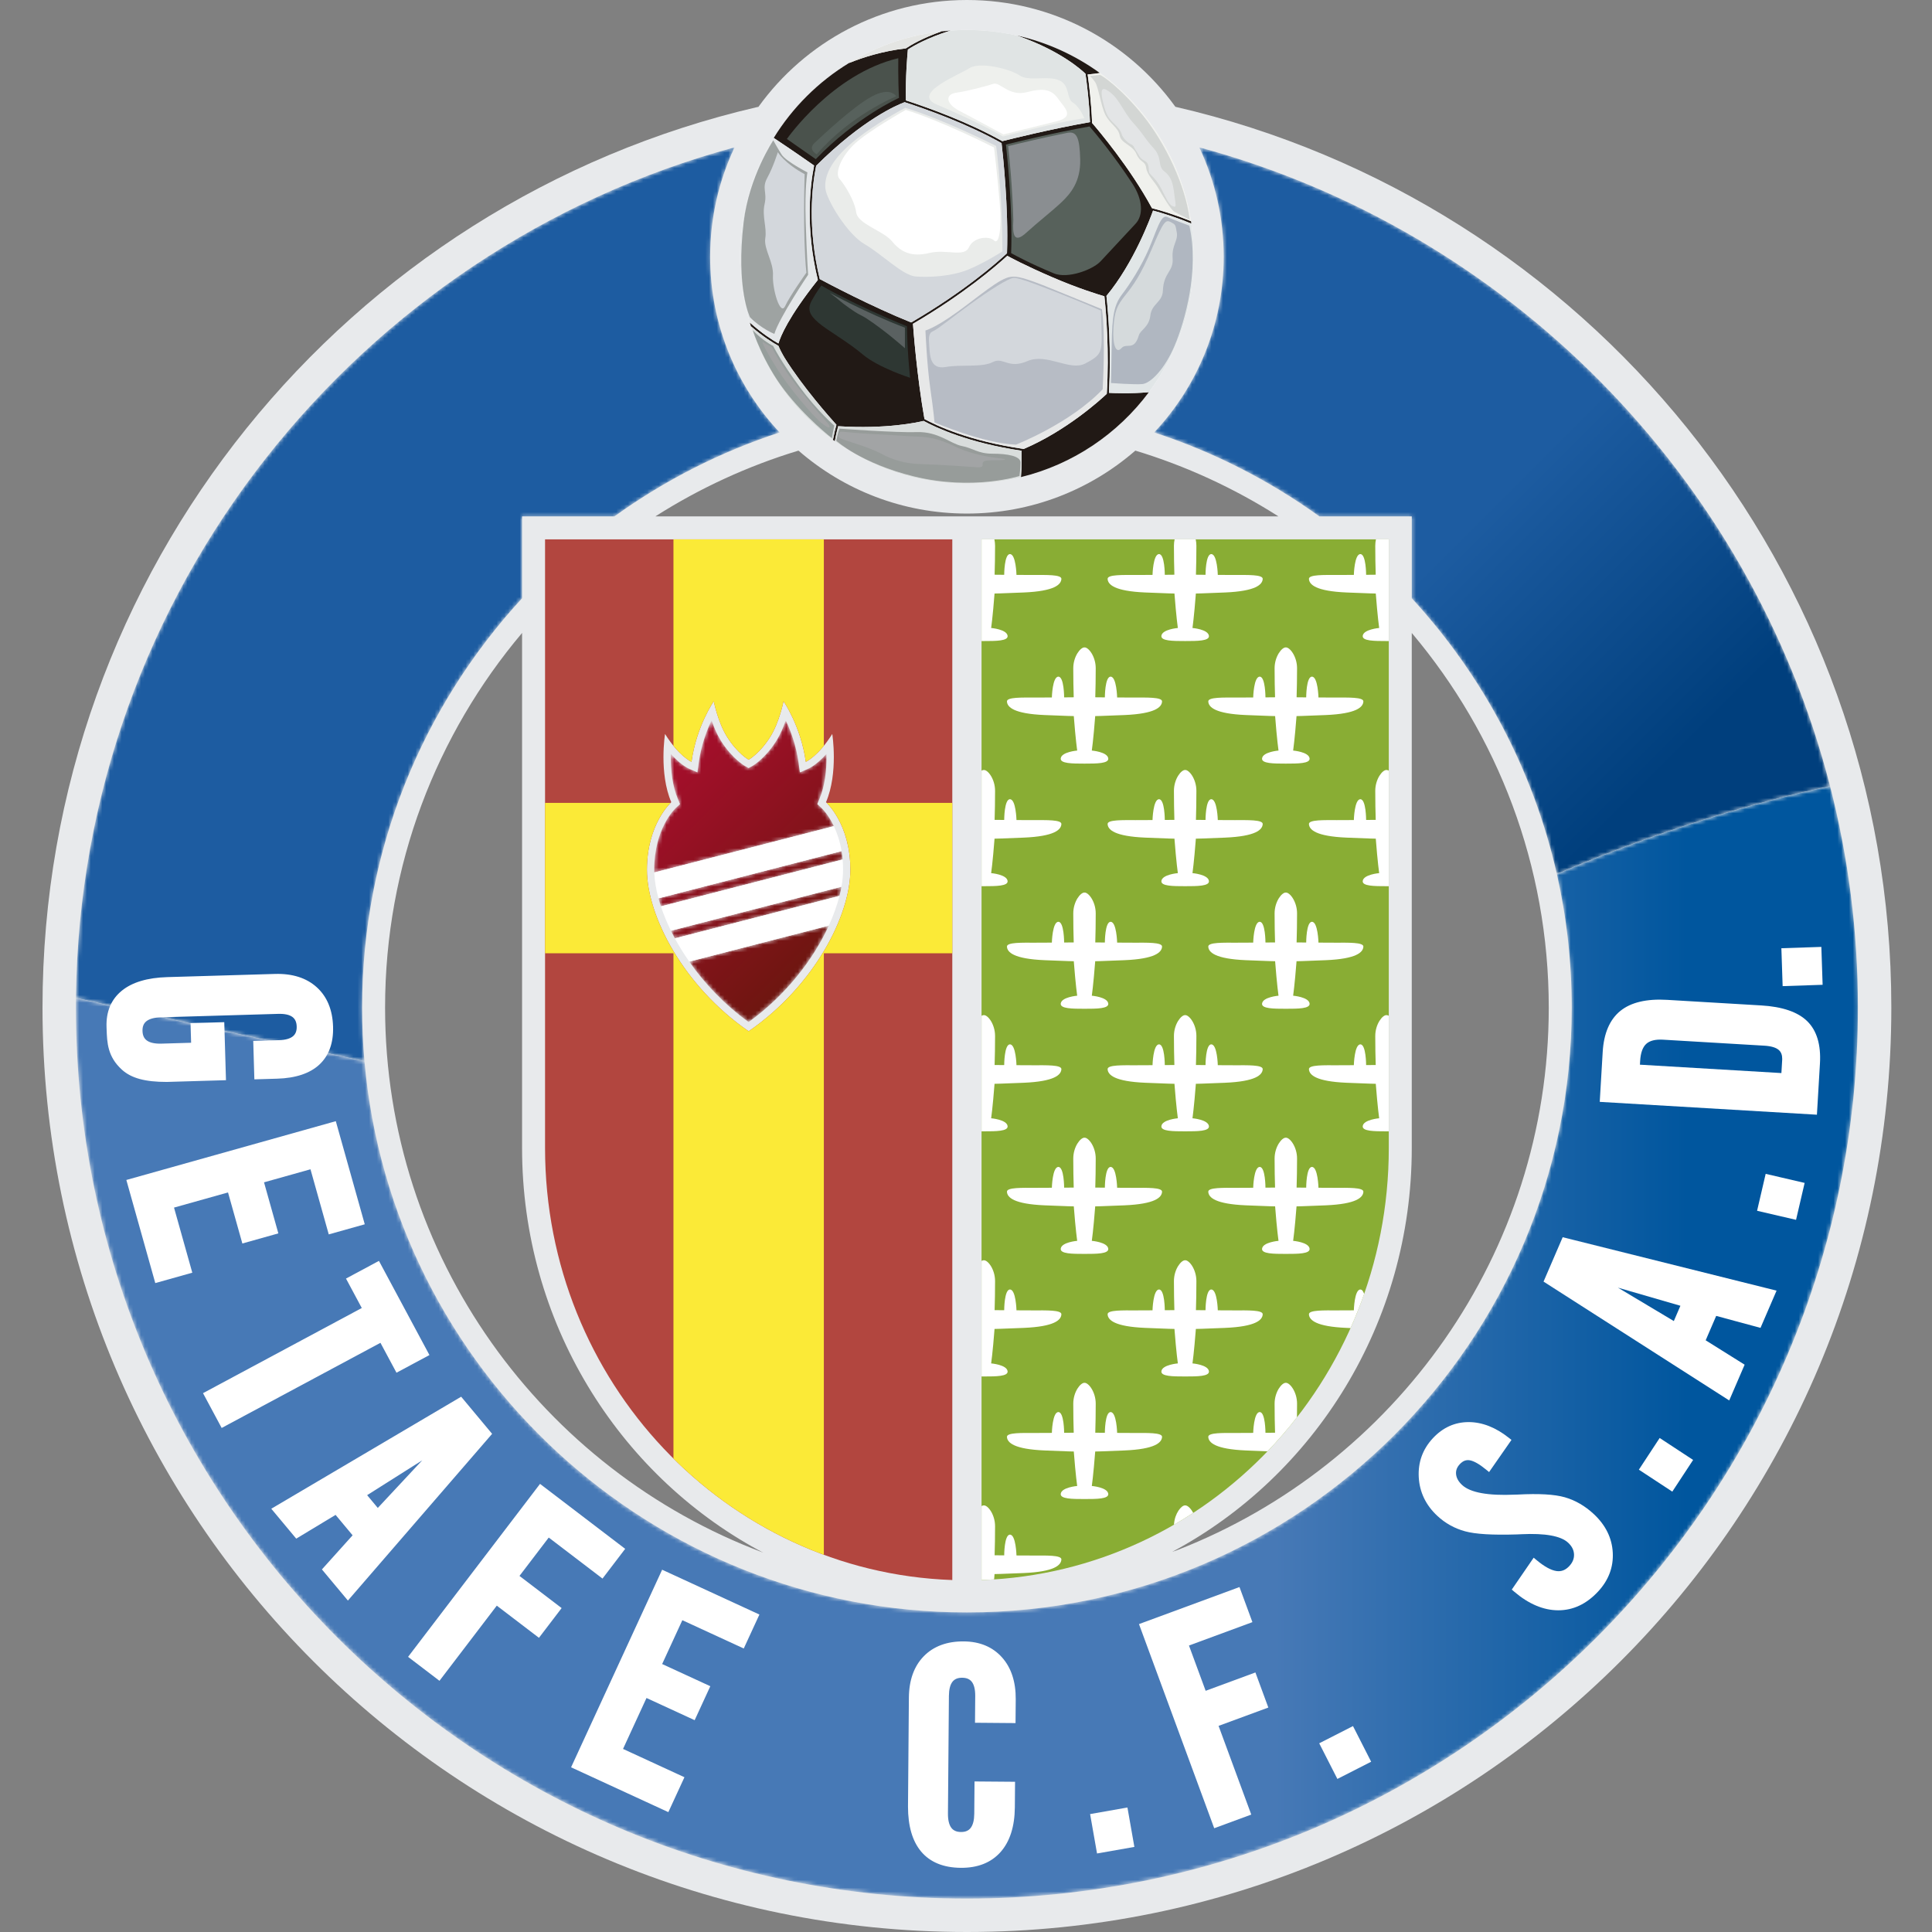 <svg width="500" height="500" viewBox="0 0 500 500" fill="none" xmlns="http://www.w3.org/2000/svg">
<rect x="0" y="0" width="500" height="500" fill="#808080" stroke="none"/>
<g clip-path="url(#clip0_1173_6037)">
<path d="M169.643 133.635H330.844L330.655 133.506C319.311 126.312 306.943 120.591 293.824 116.617L293.741 116.692C282.084 126.796 266.875 132.91 250.238 132.91C233.568 132.91 218.331 126.771 206.664 116.631L206.571 116.641C193.483 120.615 181.143 126.326 169.822 133.505L169.643 133.635ZM135.133 163.786C113.008 190.004 99.659 223.855 99.659 260.766C99.659 325.261 140.419 380.416 197.532 401.825L196.241 401.144C159.902 381.312 135.112 342.12 135.112 297.113V163.997L135.133 163.786ZM365.364 163.817V297.113C365.364 342.48 340.177 381.94 303.36 401.618L304.749 401.134C360.915 379.25 400.817 324.58 400.817 260.766C400.817 223.934 387.524 190.148 365.484 163.954L365.364 163.817ZM196.271 27.668C208.337 10.911 228.014 -6.36684e-06 250.238 -6.36684e-06C272.383 -6.36684e-06 291.999 10.833 304.075 27.488L304.191 27.638C410.33 52.104 489.475 147.194 489.475 260.766C489.475 392.889 382.36 500 250.238 500C118.116 500 11 392.889 11 260.766C11 147.296 90.001 52.275 195.998 27.703L196.271 27.668Z" fill="#E8EAEC"/>
<mask id="mask0_1173_6037" style="mask-type:luminance" maskUnits="userSpaceOnUse" x="19" y="38" width="455" height="237">
<path d="M19.825 258.295C44.361 263.919 80.074 271.598 94.167 274.614L94.321 274.639C93.918 270.068 93.713 265.44 93.713 260.766C93.713 219.97 109.401 182.77 135.06 154.881L135.113 154.809V133.635H159L159.098 133.578C172.002 124.306 186.367 116.947 201.777 111.917L201.718 111.866C190.595 99.985 183.783 84.015 183.783 66.456C183.783 56.377 186.027 46.822 190.043 38.264L190.103 38.13C92.796 64.438 20.795 153.001 19.664 258.249L19.825 258.295ZM402.921 226.211C396.8 199.158 383.656 174.741 365.511 154.984L365.364 154.854V133.635H341.452L341.387 133.586C328.48 124.31 314.112 116.948 298.7 111.917L298.809 111.811C309.902 99.936 316.693 83.988 316.693 66.456C316.693 56.394 314.456 46.854 310.454 38.307L310.423 38.144C390.244 59.744 453.027 123.236 473.619 203.461L473.499 203.489C462.194 205.872 435.157 212.423 403.054 226.133L402.921 226.211Z" fill="white"/>
</mask>
<g mask="url(#mask0_1173_6037)">
<path d="M19.825 258.295C44.361 263.919 80.074 271.598 94.167 274.614L94.321 274.639C93.918 270.068 93.713 265.44 93.713 260.766C93.713 219.97 109.401 182.77 135.06 154.881L135.113 154.809V133.635H159L159.098 133.578C172.002 124.306 186.367 116.947 201.777 111.917L201.718 111.866C190.595 99.985 183.783 84.015 183.783 66.456C183.783 56.377 186.027 46.822 190.043 38.264L190.103 38.13C92.796 64.438 20.795 153.001 19.664 258.249L19.825 258.295ZM402.921 226.211C396.8 199.158 383.656 174.741 365.511 154.984L365.364 154.854V133.635H341.452L341.387 133.586C328.48 124.31 314.112 116.948 298.7 111.917L298.809 111.811C309.902 99.936 316.693 83.988 316.693 66.456C316.693 56.394 314.456 46.854 310.454 38.307L310.423 38.144C390.244 59.744 453.027 123.236 473.619 203.461L473.499 203.489C462.194 205.872 435.157 212.423 403.054 226.133L402.921 226.211Z" fill="url(#paint0_linear_1173_6037)"/>
</g>
<mask id="mask1_1173_6037" style="mask-type:luminance" maskUnits="userSpaceOnUse" x="19" y="203" width="462" height="289">
<path d="M402.921 226.211C405.435 237.331 406.764 248.897 406.764 260.766C406.764 347.072 336.546 417.289 250.237 417.289C168.602 417.289 101.364 354.471 94.321 274.639L94.167 274.615C80.073 271.598 44.361 263.919 19.825 258.295L19.664 258.249C19.654 259.088 19.649 259.927 19.649 260.766C19.649 387.91 123.09 491.351 250.237 491.351C377.384 491.351 480.825 387.91 480.825 260.766C480.825 240.991 478.324 221.788 473.618 203.461L473.498 203.489C462.194 205.872 435.157 212.423 403.054 226.133L402.921 226.211Z" fill="white"/>
</mask>
<g mask="url(#mask1_1173_6037)">
<path d="M402.921 226.211C405.435 237.331 406.764 248.897 406.764 260.766C406.764 347.072 336.546 417.289 250.237 417.289C168.602 417.289 101.364 354.471 94.321 274.639L94.167 274.615C80.073 271.598 44.361 263.919 19.825 258.295L19.664 258.249C19.654 259.088 19.649 259.927 19.649 260.766C19.649 387.91 123.09 491.351 250.237 491.351C377.384 491.351 480.825 387.91 480.825 260.766C480.825 240.991 478.324 221.788 473.618 203.461L473.498 203.489C462.194 205.872 435.157 212.423 403.054 226.133L402.921 226.211Z" fill="url(#paint1_linear_1173_6037)"/>
</g>
<path d="M254.022 139.58V408.907L254.114 408.908C312.615 406.818 359.417 357.565 359.417 297.113V139.581H254.163L254.022 139.58Z" fill="#89AD34"/>
<path d="M246.453 139.58V408.924L246.359 408.908C187.86 406.817 141.059 357.564 141.059 297.113V139.581H246.274L246.453 139.58Z" fill="#B2463F"/>
<path d="M332.771 324.508C335.946 324.507 339.081 324.497 338.92 323.155C338.718 321.466 334.663 321.127 334.663 321.127C334.663 321.127 335.069 318.358 335.542 312.208C335.542 312.208 336.897 312.204 343.111 311.938C351.016 311.6 352.774 309.91 352.84 308.424C352.892 307.276 348.854 307.41 345.611 307.41C344.445 307.41 342.821 307.402 341.219 307.39C341.219 307.39 341.083 302.004 339.529 302.004C338.043 302.004 338.043 307.367 338.043 307.367C336.592 307.353 335.559 307.342 335.559 307.342C335.63 305.058 335.677 302.542 335.677 299.842C335.677 296.734 333.785 294.368 332.771 294.436C331.757 294.368 329.865 296.734 329.865 299.842C329.865 302.542 329.911 305.058 329.983 307.342C329.983 307.342 328.951 307.353 327.499 307.367C327.499 307.367 327.499 302.004 326.014 302.004C324.458 302.004 324.325 307.39 324.325 307.39C322.721 307.402 321.096 307.41 319.931 307.41C316.688 307.41 312.649 307.276 312.702 308.424C312.768 309.91 314.526 311.6 322.431 311.938C328.645 312.204 330 312.208 330 312.208C330.474 318.358 330.878 321.127 330.878 321.127C330.878 321.127 326.825 321.466 326.622 323.155C326.46 324.497 329.595 324.507 332.771 324.508Z" fill="white"/>
<path d="M332.771 261.067C335.946 261.066 339.081 261.056 338.92 259.714C338.718 258.024 334.663 257.687 334.663 257.687C334.663 257.687 335.069 254.916 335.542 248.767C335.542 248.767 336.897 248.761 343.111 248.496C351.016 248.159 352.774 246.469 352.84 244.983C352.892 243.835 348.854 243.969 345.611 243.969C344.445 243.969 342.821 243.959 341.219 243.948C341.219 243.948 341.083 238.563 339.529 238.563C338.043 238.563 338.043 243.923 338.043 243.923C336.592 243.91 335.559 243.901 335.559 243.901C335.63 241.615 335.677 239.102 335.677 236.4C335.677 233.292 333.785 230.927 332.771 230.994C331.757 230.927 329.865 233.292 329.865 236.4C329.865 239.102 329.911 241.615 329.983 243.901C329.983 243.901 328.951 243.91 327.499 243.923C327.499 243.923 327.499 238.563 326.014 238.563C324.458 238.563 324.325 243.948 324.325 243.948C322.721 243.959 321.096 243.969 319.931 243.969C316.688 243.969 312.649 243.835 312.702 244.983C312.768 246.469 314.526 248.159 322.431 248.496C328.645 248.761 330 248.767 330 248.767C330.474 254.916 330.878 257.687 330.878 257.687C330.878 257.687 326.825 258.024 326.622 259.714C326.46 261.056 329.595 261.066 332.771 261.067Z" fill="white"/>
<path d="M332.771 197.623C335.946 197.622 339.081 197.612 338.92 196.271C338.718 194.581 334.663 194.244 334.663 194.244C334.663 194.244 335.069 191.473 335.542 185.323C335.542 185.323 336.897 185.319 343.111 185.053C351.016 184.716 352.774 183.026 352.84 181.539C352.892 180.392 348.854 180.525 345.611 180.525C344.445 180.525 342.821 180.517 341.219 180.505C341.219 180.505 341.083 175.119 339.529 175.119C338.043 175.119 338.043 180.481 338.043 180.481C336.592 180.469 335.559 180.458 335.559 180.458C335.63 178.173 335.677 175.658 335.677 172.957C335.677 169.849 333.785 167.483 332.771 167.551C331.757 167.483 329.865 169.849 329.865 172.957C329.865 175.658 329.911 178.173 329.983 180.458C329.983 180.458 328.951 180.469 327.499 180.481C327.499 180.481 327.499 175.119 326.014 175.119C324.458 175.119 324.325 180.505 324.325 180.505C322.721 180.517 321.096 180.525 319.931 180.525C316.688 180.525 312.649 180.392 312.702 181.539C312.768 183.026 314.526 184.716 322.431 185.053C328.645 185.319 330 185.323 330 185.323C330.474 191.473 330.878 194.244 330.878 194.244C330.878 194.244 326.825 194.581 326.622 196.271C326.46 197.612 329.595 197.622 332.771 197.623Z" fill="white"/>
<path d="M308.934 66.456C308.934 98.872 282.652 125.15 250.238 125.15C217.823 125.15 191.543 98.872 191.543 66.456C191.543 34.039 217.823 7.76 250.238 7.76C282.652 7.76 308.934 34.039 308.934 66.456Z" fill="white"/>
<path d="M290.875 467.939L282.117 469.481L283.911 479.68L293.575 477.978L291.781 467.781L290.875 467.939Z" fill="white"/>
<path d="M349.335 447.125L341.412 451.165L346.113 460.389L354.854 455.932L350.152 446.708L349.335 447.125Z" fill="white"/>
<path d="M429.017 372.917L424.137 380.351L432.791 386.033L438.177 377.83L429.522 372.149L429.017 372.917Z" fill="white"/>
<path d="M456.746 304.687L454.731 313.35L464.816 315.694L467.04 306.137L456.955 303.791L456.746 304.687Z" fill="white"/>
<path d="M470.444 245.087L461.018 245.404L461.345 255.211L471.694 254.864L471.363 245.057L470.444 245.087Z" fill="white"/>
<path d="M306.719 229.345C309.895 229.344 313.03 229.335 312.869 227.993C312.666 226.303 308.612 225.965 308.612 225.965C308.612 225.965 309.016 223.195 309.49 217.046C309.49 217.046 310.846 217.041 317.058 216.775C324.963 216.437 326.721 214.748 326.788 213.261C326.841 212.113 322.802 212.247 319.558 212.247C318.394 212.247 316.769 212.238 315.166 212.228C315.166 212.228 315.032 206.841 313.476 206.841C311.99 206.841 311.99 212.203 311.99 212.203C310.539 212.19 309.508 212.181 309.508 212.181C309.579 209.895 309.625 207.38 309.625 204.68C309.625 201.571 307.732 199.206 306.719 199.272C305.706 199.206 303.813 201.571 303.813 204.68C303.813 207.38 303.859 209.895 303.93 212.181C303.93 212.181 302.899 212.19 301.448 212.203C301.448 212.203 301.448 206.841 299.962 206.841C298.406 206.841 298.272 212.228 298.272 212.228C296.669 212.238 295.043 212.247 293.88 212.247C290.635 212.247 286.597 212.113 286.649 213.261C286.717 214.748 288.473 216.437 296.38 216.775C302.593 217.041 303.948 217.046 303.948 217.046C304.422 223.195 304.827 225.965 304.827 225.965C304.827 225.965 300.772 226.303 300.569 227.993C300.408 229.335 303.543 229.344 306.719 229.345Z" fill="white"/>
<path d="M306.719 292.786C309.895 292.785 313.03 292.776 312.869 291.434C312.666 289.744 308.612 289.406 308.612 289.406C308.612 289.406 309.016 286.636 309.49 280.486C309.49 280.486 310.846 280.482 317.058 280.217C324.963 279.878 326.721 278.19 326.788 276.702C326.841 275.554 322.802 275.689 319.558 275.689C318.394 275.689 316.769 275.68 315.166 275.669C315.166 275.669 315.032 270.283 313.476 270.283C311.99 270.283 311.99 275.645 311.99 275.645C310.539 275.631 309.508 275.622 309.508 275.622C309.579 273.337 309.625 270.821 309.625 268.121C309.625 265.013 307.732 262.647 306.719 262.713C305.706 262.647 303.813 265.013 303.813 268.121C303.813 270.821 303.859 273.337 303.93 275.622C303.93 275.622 302.899 275.631 301.448 275.645C301.448 275.645 301.448 270.283 299.962 270.283C298.406 270.283 298.272 275.669 298.272 275.669C296.669 275.68 295.043 275.689 293.88 275.689C290.635 275.689 286.597 275.554 286.649 276.702C286.717 278.19 288.473 279.878 296.38 280.217C302.593 280.482 303.948 280.486 303.948 280.486C304.422 286.636 304.827 289.406 304.827 289.406C304.827 289.406 300.772 289.744 300.569 291.434C300.408 292.776 303.543 292.785 306.719 292.786Z" fill="white"/>
<path d="M306.719 356.228C309.895 356.227 313.03 356.217 312.869 354.875C312.666 353.185 308.612 352.848 308.612 352.848C308.612 352.848 309.016 350.077 309.49 343.928C309.49 343.928 310.846 343.923 317.058 343.656C324.963 343.319 326.721 341.63 326.788 340.144C326.841 338.996 322.802 339.13 319.558 339.13C318.394 339.13 316.769 339.121 315.166 339.11C315.166 339.11 315.032 333.724 313.476 333.724C311.99 333.724 311.99 339.085 311.99 339.085C310.539 339.073 309.508 339.063 309.508 339.063C309.579 336.778 309.625 334.263 309.625 331.562C309.625 328.452 307.732 326.088 306.719 326.156C305.706 326.088 303.813 328.452 303.813 331.562C303.813 334.263 303.859 336.778 303.93 339.063C303.93 339.063 302.899 339.073 301.448 339.085C301.448 339.085 301.448 333.724 299.962 333.724C298.406 333.724 298.272 339.11 298.272 339.11C296.669 339.121 295.043 339.13 293.88 339.13C290.635 339.13 286.597 338.996 286.649 340.144C286.717 341.63 288.473 343.319 296.38 343.656C302.593 343.923 303.948 343.928 303.948 343.928C304.422 350.077 304.827 352.848 304.827 352.848C304.827 352.848 300.772 353.185 300.569 354.875C300.408 356.217 303.543 356.227 306.719 356.228Z" fill="white"/>
<path d="M280.668 324.508C283.844 324.507 286.98 324.497 286.818 323.155C286.614 321.466 282.56 321.127 282.56 321.127C282.56 321.127 282.965 318.358 283.438 312.208C283.438 312.208 284.794 312.204 291.007 311.938C298.914 311.6 300.67 309.91 300.738 308.424C300.789 307.276 296.751 307.41 293.507 307.41C292.343 307.41 290.717 307.402 289.114 307.39C289.114 307.39 288.981 302.004 287.425 302.004C285.938 302.004 285.938 307.367 285.938 307.367C284.488 307.353 283.456 307.342 283.456 307.342C283.528 305.058 283.573 302.542 283.573 299.842C283.573 296.734 281.681 294.368 280.668 294.436C279.654 294.368 277.762 296.734 277.762 299.842C277.762 302.542 277.807 305.058 277.879 307.342C277.879 307.342 276.847 307.353 275.397 307.367C275.397 307.367 275.397 302.004 273.91 302.004C272.355 302.004 272.221 307.39 272.221 307.39C270.618 307.402 268.993 307.41 267.829 307.41C264.585 307.41 260.545 307.276 260.598 308.424C260.665 309.91 262.423 311.6 270.329 311.938C276.541 312.204 277.897 312.208 277.897 312.208C278.37 318.358 278.775 321.127 278.775 321.127C278.775 321.127 274.721 321.466 274.518 323.155C274.356 324.497 277.492 324.507 280.668 324.508Z" fill="white"/>
<path d="M280.668 261.067C283.844 261.066 286.98 261.056 286.818 259.714C286.614 258.024 282.56 257.687 282.56 257.687C282.56 257.687 282.965 254.916 283.438 248.767C283.438 248.767 284.794 248.761 291.007 248.496C298.914 248.159 300.67 246.469 300.738 244.983C300.789 243.835 296.751 243.969 293.507 243.969C292.343 243.969 290.717 243.959 289.114 243.948C289.114 243.948 288.981 238.563 287.425 238.563C285.938 238.563 285.938 243.923 285.938 243.923C284.488 243.91 283.456 243.901 283.456 243.901C283.528 241.615 283.573 239.102 283.573 236.4C283.573 233.292 281.681 230.927 280.668 230.994C279.654 230.927 277.762 233.292 277.762 236.4C277.762 239.102 277.807 241.615 277.879 243.901C277.879 243.901 276.847 243.91 275.397 243.923C275.397 243.923 275.397 238.563 273.91 238.563C272.355 238.563 272.221 243.948 272.221 243.948C270.618 243.959 268.993 243.969 267.829 243.969C264.585 243.969 260.545 243.835 260.598 244.983C260.665 246.469 262.423 248.159 270.329 248.496C276.541 248.761 277.897 248.767 277.897 248.767C278.37 254.916 278.775 257.687 278.775 257.687C278.775 257.687 274.721 258.024 274.518 259.714C274.356 261.056 277.492 261.066 280.668 261.067Z" fill="white"/>
<path d="M280.668 387.949C283.844 387.947 286.98 387.939 286.818 386.597C286.614 384.907 282.56 384.569 282.56 384.569C282.56 384.569 282.965 381.798 283.438 375.649C283.438 375.649 284.794 375.645 291.007 375.379C298.914 375.041 300.67 373.352 300.738 371.865C300.789 370.717 296.751 370.852 293.507 370.852C292.343 370.852 290.717 370.843 289.114 370.831C289.114 370.831 288.981 365.445 287.425 365.445C285.938 365.445 285.938 370.807 285.938 370.807C284.488 370.794 283.456 370.784 283.456 370.784C283.528 368.499 283.573 365.983 283.573 363.282C283.573 360.175 281.681 357.809 280.668 357.876C279.654 357.809 277.762 360.175 277.762 363.282C277.762 365.983 277.807 368.499 277.879 370.784C277.879 370.784 276.847 370.794 275.397 370.807C275.397 370.807 275.397 365.445 273.91 365.445C272.355 365.445 272.221 370.831 272.221 370.831C270.618 370.843 268.993 370.852 267.829 370.852C264.585 370.852 260.545 370.717 260.598 371.865C260.665 373.352 262.423 375.041 270.329 375.379C276.541 375.645 277.897 375.649 277.897 375.649C278.37 381.798 278.775 384.569 278.775 384.569C278.775 384.569 274.721 384.907 274.518 386.597C274.356 387.939 277.492 387.947 280.668 387.949Z" fill="white"/>
<path d="M280.668 197.623C283.844 197.622 286.98 197.612 286.818 196.271C286.614 194.581 282.56 194.244 282.56 194.244C282.56 194.244 282.965 191.473 283.438 185.323C283.438 185.323 284.794 185.319 291.007 185.053C298.914 184.716 300.67 183.026 300.738 181.539C300.789 180.392 296.751 180.525 293.507 180.525C292.343 180.525 290.717 180.517 289.114 180.505C289.114 180.505 288.981 175.119 287.425 175.119C285.938 175.119 285.938 180.481 285.938 180.481C284.488 180.469 283.456 180.458 283.456 180.458C283.528 178.173 283.573 175.658 283.573 172.957C283.573 169.849 281.681 167.483 280.668 167.551C279.654 167.483 277.762 169.849 277.762 172.957C277.762 175.658 277.807 178.173 277.879 180.458C277.879 180.458 276.847 180.469 275.397 180.481C275.397 180.481 275.397 175.119 273.91 175.119C272.355 175.119 272.221 180.505 272.221 180.505C270.618 180.517 268.993 180.525 267.829 180.525C264.585 180.525 260.545 180.392 260.598 181.539C260.665 183.026 262.423 184.716 270.329 185.053C276.541 185.319 277.897 185.323 277.897 185.323C278.37 191.473 278.775 194.244 278.775 194.244C278.775 194.244 274.721 194.581 274.518 196.271C274.356 197.612 277.492 197.622 280.668 197.623Z" fill="white"/>
<path d="M193.75 266.894C210.706 255.18 220.077 236.98 220.077 225.087C220.077 213.193 213.769 207.608 213.769 207.608C217.012 200.039 215.391 189.948 215.391 189.948C211.787 195.714 208.544 197.156 208.544 197.156C207.282 187.965 202.777 181.478 202.777 181.478C202.777 181.478 201.713 186.894 199.353 190.668C196.65 194.993 193.75 196.616 193.75 196.616C193.75 196.616 190.851 194.993 188.148 190.668C185.789 186.894 184.723 181.478 184.723 181.478C184.723 181.478 180.218 187.965 178.957 197.156C178.957 197.156 175.714 195.714 172.11 189.948C172.11 189.948 170.487 200.039 173.73 207.608C173.73 207.608 167.424 213.193 167.424 225.087C167.424 236.98 176.795 255.18 193.75 266.894Z" fill="#E8EAEC"/>
<mask id="mask2_1173_6037" style="mask-type:luminance" maskUnits="userSpaceOnUse" x="169" y="186" width="50" height="79">
<path d="M171.048 234.562L218.072 222.43L218.067 222.384C218.003 221.668 217.916 220.981 217.809 220.325L217.81 220.265L170.405 232.494L170.427 232.533C170.602 233.179 170.799 233.834 171.017 234.497L171.048 234.562ZM173.666 240.931C173.97 241.547 174.289 242.165 174.623 242.785L174.66 242.842L217.247 231.857L217.266 231.811C217.46 231.039 217.624 230.283 217.756 229.545L217.772 229.487L173.647 240.87L173.666 240.931ZM215.765 213.737C214.278 210.656 212.634 209.131 212.508 209.017L211.499 208.104L212.031 206.863C213.527 203.372 213.901 199.228 213.901 195.951C213.901 195.655 213.886 195.409 213.881 195.129C211.457 197.838 209.587 198.762 209.312 198.884L207.012 199.907L206.669 197.412C206.051 192.909 204.603 189.093 203.353 186.443C202.77 188.134 201.986 190.026 200.958 191.671C198.032 196.353 194.81 198.191 194.674 198.267L193.75 198.784L192.827 198.267C192.691 198.191 189.47 196.353 186.544 191.671C185.515 190.026 184.733 188.134 184.15 186.443C182.899 189.093 181.451 192.909 180.832 197.412L180.49 199.907L178.189 198.884C177.914 198.762 176.044 197.838 173.621 195.129C173.617 195.409 173.6 195.655 173.6 195.951C173.6 199.228 173.975 203.372 175.471 206.863L175.995 208.111L174.994 209.017C174.761 209.226 169.316 214.281 169.316 225.087C169.316 225.298 169.32 225.513 169.326 225.729L169.338 225.791L215.799 213.806L215.765 213.737ZM214.452 239.639C210.509 248.201 203.505 257.441 193.75 264.499C187.473 259.955 182.333 254.506 178.416 248.918L178.378 248.862L214.496 239.545L214.452 239.639Z" fill="white"/>
</mask>
<g mask="url(#mask2_1173_6037)">
<path d="M171.048 234.562L218.072 222.43L218.067 222.384C218.003 221.668 217.916 220.981 217.809 220.325L217.81 220.265L170.405 232.494L170.427 232.533C170.602 233.179 170.799 233.834 171.017 234.497L171.048 234.562ZM173.666 240.931C173.97 241.547 174.289 242.165 174.623 242.785L174.66 242.842L217.247 231.857L217.266 231.811C217.46 231.039 217.624 230.283 217.756 229.545L217.772 229.487L173.647 240.87L173.666 240.931ZM215.765 213.737C214.278 210.656 212.634 209.131 212.508 209.017L211.499 208.104L212.031 206.863C213.527 203.372 213.901 199.228 213.901 195.951C213.901 195.655 213.886 195.409 213.881 195.129C211.457 197.838 209.587 198.762 209.312 198.884L207.012 199.907L206.669 197.412C206.051 192.909 204.603 189.093 203.353 186.443C202.77 188.134 201.986 190.026 200.958 191.671C198.032 196.353 194.81 198.191 194.674 198.267L193.75 198.784L192.827 198.267C192.691 198.191 189.47 196.353 186.544 191.671C185.515 190.026 184.733 188.134 184.15 186.443C182.899 189.093 181.451 192.909 180.832 197.412L180.49 199.907L178.189 198.884C177.914 198.762 176.044 197.838 173.621 195.129C173.617 195.409 173.6 195.655 173.6 195.951C173.6 199.228 173.975 203.372 175.471 206.863L175.995 208.111L174.994 209.017C174.761 209.226 169.316 214.281 169.316 225.087C169.316 225.298 169.32 225.513 169.326 225.729L169.338 225.791L215.799 213.806L215.765 213.737ZM214.452 239.639C210.509 248.201 203.505 257.441 193.75 264.499C187.473 259.955 182.333 254.506 178.416 248.918L178.378 248.862L214.496 239.545L214.452 239.639Z" fill="url(#paint2_linear_1173_6037)"/>
</g>
<path d="M213.211 139.773V192.904L213.208 193.019C210.574 196.253 208.544 197.155 208.544 197.155C207.282 187.965 202.777 181.478 202.777 181.478C202.777 181.478 201.712 186.894 199.353 190.668C196.65 194.993 193.75 196.615 193.75 196.615C193.75 196.615 190.851 194.993 188.148 190.668C185.789 186.894 184.723 181.478 184.723 181.478C184.723 181.478 180.218 187.965 178.957 197.155C178.957 197.155 176.922 196.251 174.286 193.01L174.289 192.854V139.705V139.581H213.211V139.773Z" fill="#FBEA37"/>
<path d="M246.325 246.711H213.211V402.381C198.515 396.954 185.283 388.387 174.284 377.471L174.289 377.333V246.711H174.17H141.178H141.059V207.788H141.16H173.377L173.536 207.795C172.471 208.855 167.424 214.447 167.424 225.087C167.424 236.98 176.795 255.18 193.75 266.894C210.706 255.18 220.077 236.98 220.077 225.087C220.077 214.449 215.03 208.856 213.965 207.795L214.175 207.788H246.409H246.453V246.709L246.325 246.711Z" fill="#FBEA37"/>
<path d="M169.337 225.792L215.798 213.806L215.825 213.863C216.615 215.526 217.353 217.632 217.787 220.201L217.809 220.265L170.405 232.494V232.461C169.771 230.116 169.411 227.905 169.332 225.897L169.337 225.792Z" fill="white"/>
<path d="M171.048 234.562L218.072 222.43L218.077 222.502C218.147 223.323 218.185 224.184 218.185 225.087C218.185 226.433 218.05 227.881 217.782 229.407L217.772 229.487L173.646 240.87L173.611 240.823C172.575 238.709 171.721 236.626 171.057 234.62L171.048 234.562Z" fill="white"/>
<path d="M285.806 76.677C284.392 76.268 279.07 74.658 272.3 71.736C265.146 68.647 261.366 66.584 260.697 66.21L260.598 66.282C257.761 68.886 249.415 76.106 236.344 83.763L236.272 83.78C236.378 85.251 237.275 97.237 239.249 108.438L239.306 108.475C242.354 110.138 250.873 114.168 264.942 116.188L265.009 116.157C276.033 111.428 284.73 103.527 286.419 101.934L286.437 101.863C287.092 90.838 286.284 81.087 285.826 76.795L285.806 76.677ZM260.611 65.508C261.014 53.517 259.555 40.096 259.216 37.177L259.223 37.059C250.373 32.063 239.949 28.34 234.213 26.477L234.11 26.449C232.268 27.129 223.313 30.862 211.234 42.885L211.209 42.969C210.161 48.25 208.944 58.899 212.153 72.209L212.231 72.256C214.198 73.31 225.57 79.341 235.797 83.444L235.859 83.42C249.565 75.419 258.093 67.878 260.557 65.585L260.611 65.508ZM286.357 76.69C286.814 80.935 287.62 90.604 286.996 101.573L287.004 101.667C288.151 101.728 292.559 101.92 297.223 101.504L297.338 101.486C289.31 112.262 277.67 120.19 264.212 123.477L264.222 123.387C264.448 120.506 264.407 117.712 264.381 116.765L264.38 116.652C250.609 114.612 242.2 110.662 239.096 108.975L239.028 108.933C237.426 109.326 229.406 111.085 216.979 110.31L216.928 110.277C216.654 111.298 216.32 112.669 216.071 114.078L216.068 114.184C215.903 114.065 215.738 113.946 215.575 113.826L215.58 113.75C215.845 112.306 216.192 110.921 216.464 109.923L216.411 109.871C214.7 107.977 207.718 100.096 203.111 92.698C202.58 91.848 201.742 90.259 201.47 89.528L201.401 89.468C200.053 88.73 197.515 87.178 194.408 84.502L194.351 84.444C194.244 84.113 194.139 83.78 194.04 83.446L194.096 83.51C197.288 86.354 199.936 88.029 201.411 88.856L201.468 88.867C201.974 87.137 203.969 82.121 211.624 72.485L211.653 72.44C208.407 59.06 209.605 48.323 210.665 42.94L210.662 42.823C209.364 41.913 204.855 38.76 200.3 35.741L200.231 35.708C205.105 27.798 211.803 21.132 219.74 16.296L219.926 16.237C223.278 14.877 228.295 13.247 234.376 12.522L234.453 12.506C235.807 11.603 238.745 9.872 243.544 8.161L243.627 8.128C244.413 8.04 245.204 7.968 245.999 7.911L245.719 7.996C240.012 9.818 236.544 11.786 234.953 12.823L234.955 12.883C234.805 14.441 234.325 19.987 234.45 25.976L234.512 26.007C240.278 27.885 250.596 31.585 259.401 36.539L259.446 36.52C261.338 36.041 271.885 33.402 282.088 31.605L282.082 31.55C281.898 26.524 281.282 21.646 280.934 19.188L280.916 19.085C279.816 18.02 274.423 13.182 263.773 9.406L263.113 9.177C270.999 10.942 278.284 14.294 284.619 18.879L284.533 18.907C283.9 19.018 282.875 19.168 281.479 19.273L281.505 19.373C281.866 21.959 282.462 26.808 282.63 31.768L282.664 31.863C284.248 33.694 292.425 43.339 298.103 53.824L298.135 53.875C300.187 54.399 303.814 55.445 308.161 57.221L308.213 57.232C308.247 57.445 308.281 57.658 308.312 57.871L308.23 57.834C304.066 56.115 300.545 55.066 298.411 54.505L298.377 54.586C297.857 56.055 293.507 67.983 286.341 76.585L286.357 76.69Z" fill="#211915"/>
<path d="M174.659 242.842L217.246 231.857L217.233 231.939C216.619 234.335 215.713 236.877 214.523 239.482L214.495 239.545L178.377 248.862L178.343 248.815C176.97 246.848 175.748 244.864 174.682 242.897L174.659 242.842Z" fill="white"/>
<path d="M328.04 375.594C330.724 372.798 333.269 369.86 335.657 366.79L335.652 366.723C335.668 365.615 335.677 364.467 335.677 363.282C335.677 360.175 333.785 357.809 332.771 357.876C331.757 357.809 329.865 360.175 329.865 363.282C329.865 365.983 329.911 368.499 329.983 370.784C329.983 370.784 328.951 370.793 327.499 370.807C327.499 370.807 327.499 365.445 326.014 365.445C324.458 365.445 324.325 370.831 324.325 370.831C322.721 370.843 321.096 370.852 319.931 370.852C316.688 370.852 312.649 370.717 312.702 371.864C312.768 373.352 314.526 375.04 322.431 375.379C325.034 375.491 326.783 375.555 327.938 375.594H328.04Z" fill="white"/>
<path d="M254.022 292.798V262.896L254.053 262.874C254.257 262.758 254.448 262.704 254.616 262.714C255.631 262.647 257.523 265.013 257.523 268.121C257.523 270.822 257.476 273.337 257.404 275.622C257.404 275.622 258.437 275.632 259.887 275.645C259.887 275.645 259.887 270.283 261.374 270.283C262.929 270.283 263.063 275.669 263.063 275.669C264.667 275.68 266.291 275.689 267.456 275.689C270.699 275.689 274.739 275.555 274.686 276.703C274.62 278.19 272.862 279.879 264.955 280.217C258.742 280.482 257.387 280.487 257.387 280.487C256.914 286.636 256.508 289.407 256.508 289.407C256.508 289.407 260.563 289.744 260.766 291.434C260.928 292.776 257.792 292.785 254.616 292.786C254.459 292.786 254.301 292.786 254.146 292.786L254.022 292.798Z" fill="white"/>
<path d="M303.831 394.596C305.516 393.62 307.175 392.601 308.804 391.537L308.774 391.498C308.14 390.293 307.29 389.559 306.719 389.597C305.763 389.534 304.025 391.633 303.832 394.48L303.831 394.596Z" fill="white"/>
<path d="M303.98 139.642C303.875 140.143 303.813 140.678 303.813 141.236C303.813 143.938 303.859 146.452 303.93 148.737C303.93 148.737 302.899 148.748 301.448 148.76C301.448 148.76 301.448 143.399 299.962 143.399C298.406 143.399 298.272 148.785 298.272 148.785C296.669 148.796 295.043 148.805 293.88 148.805C290.635 148.805 286.597 148.671 286.649 149.819C286.717 151.305 288.473 152.995 296.38 153.332C302.593 153.598 303.948 153.603 303.948 153.603C304.422 159.752 304.827 162.522 304.827 162.522C304.827 162.522 300.772 162.86 300.569 164.55C300.408 165.891 303.543 165.901 306.719 165.902C309.895 165.901 313.03 165.891 312.869 164.55C312.666 162.86 308.612 162.522 308.612 162.522C308.612 162.522 309.016 159.752 309.49 153.603C309.49 153.603 310.846 153.598 317.058 153.332C324.963 152.995 326.721 151.305 326.788 149.819C326.841 148.671 322.802 148.805 319.558 148.805C318.394 148.805 316.769 148.796 315.166 148.785C315.166 148.785 315.032 143.399 313.476 143.399C311.99 143.399 311.99 148.76 311.99 148.76C310.539 148.748 309.508 148.737 309.508 148.737C309.579 146.452 309.625 143.938 309.625 141.236C309.625 140.683 309.564 140.152 309.459 139.655L309.439 139.582H303.999L303.98 139.642Z" fill="white"/>
<path d="M359.247 229.345C359.106 229.345 358.965 229.345 358.822 229.345C355.646 229.344 352.511 229.335 352.672 227.993C352.875 226.303 356.93 225.965 356.93 225.965C356.93 225.965 356.524 223.195 356.051 217.046C356.051 217.046 354.696 217.041 348.483 216.775C340.577 216.437 338.82 214.748 338.752 213.261C338.7 212.113 342.739 212.247 345.983 212.247C347.147 212.247 348.772 212.238 350.375 212.228C350.375 212.228 350.51 206.841 352.064 206.841C353.551 206.841 353.551 212.203 353.551 212.203C355.001 212.19 356.034 212.181 356.034 212.181C355.962 209.895 355.917 207.38 355.917 204.68C355.917 201.571 357.809 199.206 358.822 199.272C358.972 199.262 359.142 199.306 359.322 199.399L359.418 199.442V229.345H359.247Z" fill="white"/>
<path d="M359.418 292.779V262.877L359.362 262.86C359.168 262.755 358.984 262.704 358.822 262.713C357.809 262.647 355.917 265.013 355.917 268.121C355.917 270.821 355.962 273.337 356.034 275.622C356.034 275.622 355.001 275.631 353.551 275.645C353.551 275.645 353.551 270.283 352.064 270.283C350.51 270.283 350.375 275.669 350.375 275.669C348.772 275.68 347.147 275.689 345.983 275.689C342.739 275.689 338.7 275.554 338.752 276.702C338.82 278.19 340.577 279.878 348.483 280.217C354.696 280.482 356.051 280.486 356.051 280.486C356.524 286.636 356.93 289.406 356.93 289.406C356.93 289.406 352.875 289.744 352.672 291.434C352.511 292.776 355.646 292.785 358.822 292.786C358.972 292.786 359.122 292.786 359.272 292.786L359.418 292.779Z" fill="white"/>
<path d="M349.529 343.698C350.817 340.819 351.99 337.873 353.042 334.87L353.018 334.814C352.801 334.175 352.495 333.724 352.064 333.724C350.51 333.724 350.375 339.11 350.375 339.11C348.772 339.121 347.147 339.13 345.983 339.13C342.739 339.13 338.7 338.996 338.752 340.144C338.82 341.63 340.577 343.319 348.483 343.657C348.805 343.671 349.114 343.684 349.41 343.697L349.529 343.698Z" fill="white"/>
<path d="M359.293 165.902C359.136 165.902 358.98 165.902 358.822 165.902C355.646 165.901 352.511 165.892 352.672 164.55C352.875 162.861 356.93 162.522 356.93 162.522C356.93 162.522 356.524 159.753 356.051 153.603C356.051 153.603 354.696 153.599 348.483 153.333C340.577 152.995 338.82 151.305 338.752 149.819C338.7 148.671 342.739 148.805 345.983 148.805C347.147 148.805 348.772 148.796 350.375 148.785C350.375 148.785 350.51 143.399 352.064 143.399C353.551 143.399 353.551 148.761 353.551 148.761C355.001 148.748 356.034 148.737 356.034 148.737C355.962 146.452 355.917 143.938 355.917 141.237C355.917 140.654 355.984 140.098 356.098 139.577L356.1 139.582H359.418V165.908L359.293 165.902Z" fill="white"/>
<path d="M254.022 229.36V199.458L254.048 199.435C254.254 199.318 254.447 199.261 254.616 199.272C255.631 199.206 257.523 201.57 257.523 204.679C257.523 207.38 257.476 209.894 257.404 212.18C257.404 212.18 258.437 212.19 259.887 212.203C259.887 212.203 259.887 206.841 261.374 206.841C262.929 206.841 263.063 212.228 263.063 212.228C264.667 212.237 266.291 212.246 267.456 212.246C270.699 212.246 274.739 212.113 274.686 213.261C274.62 214.747 272.862 216.437 264.955 216.774C258.742 217.04 257.387 217.046 257.387 217.046C256.914 223.195 256.508 225.965 256.508 225.965C256.508 225.965 260.563 226.303 260.766 227.992C260.928 229.334 257.792 229.343 254.616 229.345C254.454 229.345 254.292 229.345 254.129 229.344L254.022 229.36Z" fill="white"/>
<path d="M254.022 356.233V326.314L254.06 326.311C254.261 326.199 254.45 326.145 254.616 326.156C255.631 326.088 257.523 328.453 257.523 331.562C257.523 334.263 257.476 336.778 257.404 339.063C257.404 339.063 258.437 339.073 259.887 339.086C259.887 339.086 259.887 333.724 261.374 333.724C262.929 333.724 263.063 339.11 263.063 339.11C264.667 339.121 266.291 339.13 267.456 339.13C270.699 339.13 274.739 338.996 274.686 340.144C274.62 341.63 272.862 343.319 264.955 343.657C258.742 343.923 257.387 343.928 257.387 343.928C256.914 350.077 256.508 352.848 256.508 352.848C256.508 352.848 260.563 353.186 260.766 354.875C260.928 356.217 257.792 356.227 254.616 356.228C254.454 356.228 254.292 356.228 254.129 356.228L254.022 356.233Z" fill="white"/>
<path d="M257.271 408.75C256.223 408.818 255.17 408.871 254.114 408.908L254.022 408.907V389.768L254.072 389.746C254.268 389.638 254.454 389.586 254.616 389.597C255.631 389.529 257.523 391.895 257.523 395.003C257.523 397.704 257.476 400.219 257.404 402.503C257.404 402.503 258.437 402.515 259.887 402.528C259.887 402.528 259.887 397.165 261.374 397.165C262.929 397.165 263.063 402.552 263.063 402.552C264.667 402.563 266.291 402.571 267.456 402.571C270.699 402.571 274.739 402.437 274.686 403.585C274.62 405.071 272.862 406.761 264.955 407.099C258.742 407.365 257.387 407.369 257.387 407.369C257.352 407.822 257.318 408.255 257.284 408.671L257.271 408.75Z" fill="white"/>
<path d="M254.022 165.908V139.581L254.163 139.582H257.339L257.353 139.634C257.46 140.137 257.523 140.675 257.523 141.237C257.523 143.938 257.476 146.452 257.404 148.737C257.404 148.737 258.437 148.748 259.887 148.761C259.887 148.761 259.887 143.399 261.374 143.399C262.929 143.399 263.063 148.785 263.063 148.785C264.667 148.796 266.291 148.805 267.456 148.805C270.699 148.805 274.739 148.671 274.686 149.819C274.62 151.305 272.862 152.995 264.955 153.333C258.742 153.599 257.387 153.603 257.387 153.603C256.914 159.753 256.508 162.522 256.508 162.522C256.508 162.522 260.563 162.861 260.766 164.55C260.928 165.892 257.792 165.901 254.616 165.902C254.442 165.902 254.268 165.902 254.095 165.901L254.022 165.908Z" fill="white"/>
<path d="M97.259 326.751L89.542 330.889C89.542 330.889 92.934 337.217 93.629 338.511C92.072 339.347 52.538 360.549 52.538 360.549L57.367 369.554C57.367 369.554 96.901 348.352 98.459 347.518C99.156 348.815 102.61 355.258 102.61 355.258L111.139 350.685L98.07 326.315L97.259 326.751Z" fill="white"/>
<path d="M109.26 377.937C105.301 382.181 98.769 389.185 97.773 390.252C97.021 389.349 95.772 387.852 95.015 386.945C96.257 386.16 104.355 381.038 109.26 377.937ZM118.675 361.866L70.207 390.459L76.664 398.2C76.664 398.2 85.67 392.761 86.848 392.051C87.593 392.943 90.503 396.432 91.254 397.333C90.326 398.362 83.311 406.165 83.311 406.165L90.035 414.225L127.361 371.075L119.347 361.469L118.675 361.866Z" fill="white"/>
<path d="M239.063 428.643C236.549 431.22 235.257 434.818 235.219 439.336C235.219 439.336 234.99 467.466 234.99 467.557C234.99 472.578 236.127 476.478 238.369 479.158C240.69 481.93 244.148 483.355 248.65 483.391C253.046 483.428 256.512 482.05 258.953 479.298C261.36 476.58 262.6 472.689 262.641 467.732L262.695 461.123L252.207 461.038L252.139 469.379C252.126 471.046 251.811 472.288 251.204 473.071C250.652 473.786 249.831 474.129 248.695 474.119C247.558 474.11 246.742 473.753 246.2 473.03C245.609 472.239 245.315 470.991 245.329 469.323L245.577 438.894C245.591 437.231 245.903 435.998 246.505 435.229C247.059 434.526 247.881 434.188 249.02 434.199C250.158 434.207 250.975 434.559 251.518 435.271C252.108 436.05 252.401 437.288 252.387 438.949L252.331 445.848L262.819 445.934L262.871 439.786C262.906 435.257 261.71 431.602 259.312 428.922C256.891 426.216 253.566 424.828 249.429 424.794C245.073 424.758 241.585 426.053 239.063 428.643Z" fill="white"/>
<path d="M370.825 372.211H370.825C368.184 375.051 366.955 378.452 367.173 382.324C367.391 386.183 369.01 389.544 371.985 392.311C374.036 394.22 376.449 395.562 379.16 396.3C381.854 397.039 386.254 397.303 392.609 397.106C392.616 397.106 393.751 397.054 393.751 397.054C399.884 396.76 403.947 397.496 405.824 399.244C406.806 400.156 407.307 401.142 407.355 402.256C407.405 403.363 407.003 404.358 406.132 405.296C405.147 406.352 404.054 406.773 402.785 406.581C401.384 406.369 399.67 405.426 397.69 403.774L396.914 403.128L391.246 411.385L391.875 411.923C395.603 415.107 399.427 416.729 403.238 416.743C407.093 416.758 410.572 415.128 413.575 411.898C416.3 408.97 417.581 405.571 417.381 401.796C417.182 398.036 415.528 394.683 412.462 391.831C410.206 389.731 407.694 388.275 404.995 387.5C402.302 386.73 398.294 386.499 392.747 386.792C392.761 386.792 392.091 386.81 392.091 386.81C385.11 387.126 380.512 386.287 378.398 384.322C377.442 383.43 376.928 382.516 376.83 381.524C376.737 380.575 377.048 379.732 377.78 378.945C378.573 378.091 379.385 377.765 380.34 377.915C381.422 378.088 382.858 378.903 384.605 380.337L385.374 380.968L391.168 372.645L390.491 372.109C387.087 369.407 383.582 368.037 380.074 368.037C376.514 368.038 373.401 369.441 370.825 372.211Z" fill="white"/>
<path d="M418.716 333.244C424.288 334.86 433.487 337.527 434.889 337.933C434.424 339.011 433.65 340.803 433.184 341.887C431.924 341.134 423.697 336.22 418.716 333.244ZM404.111 320.906L399.467 331.677L447.52 362.437L451.511 353.18C451.511 353.18 442.593 347.6 441.427 346.869C441.888 345.802 443.686 341.63 444.15 340.553C445.489 340.916 455.618 343.654 455.618 343.654L459.775 334.016L404.42 320.189L404.111 320.906Z" fill="white"/>
<path d="M424.469 274.535C424.592 272.479 425.12 271.007 426.041 270.159C426.952 269.32 428.413 268.954 430.38 269.069L456.617 270.623C458.361 270.726 459.613 271.098 460.339 271.73C460.939 272.252 461.234 273.005 461.234 274.022C461.234 274.132 461.229 274.246 461.223 274.364C461.223 274.364 461.093 276.576 461.025 277.707C459.319 277.605 426.117 275.64 424.411 275.54C424.441 275.037 424.469 274.535 424.469 274.535ZM419.359 261.612C416.605 263.838 415.061 267.418 414.775 272.258L414.012 285.161L470.218 288.486L471.003 275.207C471.288 270.384 470.183 266.71 467.717 264.291C465.288 261.903 461.277 260.526 455.794 260.203L431.441 258.761C426.153 258.449 422.088 259.407 419.359 261.612Z" fill="white"/>
<path d="M86.022 290.407L32.698 305.375L40.189 332.061L49.767 329.372C49.767 329.372 45.484 314.114 45.037 312.524C46.521 312.109 57.529 309.018 59.011 308.603C59.444 310.143 62.72 321.815 62.72 321.815L72.037 319.199C72.037 319.199 68.762 307.527 68.329 305.986C69.773 305.581 78.907 303.017 80.352 302.611C80.798 304.202 85.081 319.461 85.081 319.461L94.399 316.845L86.907 290.159L86.022 290.407Z" fill="white"/>
<path d="M139.201 384.758L105.609 428.793L113.734 434.989C113.734 434.989 127.537 416.895 128.57 415.541C129.843 416.512 139.481 423.865 139.481 423.865L145.351 416.17C145.351 416.17 135.712 408.817 134.441 407.846C135.35 406.654 141.104 399.111 142.013 397.918C143.325 398.92 155.927 408.533 155.927 408.533L161.797 400.838L139.759 384.027L139.201 384.758Z" fill="white"/>
<path d="M71.156 252.055L43.267 252.877C38.157 253.028 34.212 254.207 31.539 256.38C28.765 258.635 27.43 261.806 27.573 265.806L27.591 266.325C27.708 269.833 27.83 273.462 31.561 276.844C33.978 279.035 37.56 280.009 43.173 280.003L58.482 279.552L58.039 264.536L49.312 264.791C49.312 264.791 49.425 268.634 49.461 269.866C47.995 269.909 41.795 270.092 41.795 270.092C40.109 270.141 38.842 269.873 38.029 269.297C37.289 268.771 36.914 267.964 36.88 266.831C36.845 265.694 37.174 264.866 37.883 264.297C38.66 263.676 39.909 263.333 41.595 263.283L71.987 262.388C73.641 262.34 74.879 262.605 75.663 263.178C76.383 263.704 76.751 264.513 76.784 265.654C76.818 266.791 76.5 267.621 75.81 268.191C75.058 268.809 73.84 269.148 72.187 269.196L65.537 269.392L65.83 279.336L71.73 279.162C76.519 279.021 80.19 277.798 82.639 275.527C85.125 273.222 86.321 269.915 86.198 265.699C86.069 261.35 84.647 257.915 81.967 255.491C79.3 253.079 75.662 251.923 71.156 252.055Z" fill="white"/>
<path d="M170.975 407.077L147.795 457.378L172.969 468.979L177.133 459.946C177.133 459.946 162.738 453.311 161.24 452.62C161.884 451.221 166.669 440.839 167.313 439.438C168.767 440.11 179.778 445.182 179.778 445.182L183.827 436.392C183.827 436.392 172.818 431.32 171.364 430.651C171.991 429.288 175.962 420.669 176.59 419.306C178.09 419.997 192.483 426.63 192.483 426.63L196.535 417.842L171.36 406.242L170.975 407.077Z" fill="white"/>
<path d="M319.913 411.045L294.769 420.313L314.238 473.145L323.825 469.61C323.825 469.61 315.957 448.255 315.367 446.657C316.87 446.103 328.244 441.912 328.244 441.912L324.899 432.831C324.899 432.831 313.524 437.023 312.021 437.577C311.502 436.17 308.221 427.267 307.703 425.86C309.253 425.289 324.124 419.807 324.124 419.807L320.777 410.727L319.913 411.045Z" fill="white"/>
<path d="M293.881 57.906C291.853 60.068 286.853 65.474 284.826 67.636C282.799 69.799 276.31 72.232 272.73 70.743C266.549 68.174 262.962 66.206 261.681 65.515C261.728 64.093 261.76 62.654 261.76 61.209C261.76 50.882 260.681 40.507 260.331 37.413C263.229 36.688 272.748 34.364 281.978 32.724C283.37 34.344 288.33 40.254 293.034 47.473C295.836 51.772 295.907 55.743 293.881 57.906Z" fill="#57615B"/>
<path d="M279.554 41.282C279.689 46.958 277.121 50.067 274.689 52.364C272.256 54.662 268.742 57.365 265.633 60.203C262.525 63.041 261.984 61.014 262.245 56.959C262.027 48.523 261.244 40.76 260.918 37.825C263.387 37.211 269.484 35.733 276.271 34.364C278.662 33.932 279.419 35.606 279.554 41.282Z" fill="#8A8E91"/>
<path d="M232.478 15.063C232.478 15.063 232.387 20.379 232.658 25.334C232.658 25.334 221.576 30.289 211.124 41.192C211.124 41.192 206.437 37.948 203.646 35.966C203.646 35.966 215.359 19.117 232.478 15.063Z" fill="#4A524C"/>
<path d="M234.729 84.44C234.729 84.44 234.729 90.206 235.54 97.775C235.54 97.775 227.342 95.161 223.287 91.738C219.232 88.314 214.276 85.612 211.843 83.539C209.41 81.467 208.869 79.935 210.132 77.682C211.393 75.43 212.565 73.898 212.565 73.898C212.565 73.898 220.763 78.764 234.729 84.44Z" fill="#2E3733"/>
<path d="M234.188 84.801C234.188 84.801 234.188 86.962 234.188 90.116C234.188 90.116 231.396 87.683 229.413 86.152C227.432 84.621 224.458 82.368 222.747 81.557C221.034 80.746 218.06 78.493 217.25 77.772C216.439 77.052 214.727 75.79 214.727 75.79C214.727 75.79 224.007 80.926 234.188 84.801Z" fill="#5A6161"/>
<path d="M231.923 24.928C231.923 24.928 220.029 29.794 211.38 39.93C211.38 39.93 208.948 38.714 210.84 36.957C212.732 35.2 220.841 27.497 225.706 24.928C230.571 22.36 231.923 24.928 231.923 24.928Z" fill="#57615C"/>
<path d="M244.434 8.044C235.524 8.918 227.197 11.786 219.908 16.195L219.739 16.296L219.926 16.236C223.277 14.876 228.294 13.247 234.376 12.521L234.453 12.505C235.806 11.603 238.744 9.872 243.544 8.161L243.626 8.128" fill="#E4E5E3"/>
<path d="M245.999 7.911L245.72 7.996C240.012 9.817 236.544 11.786 234.953 12.822L234.955 12.882C234.806 14.441 234.326 19.986 234.45 25.976L234.512 26.006C240.278 27.885 250.596 31.585 259.401 36.539L259.446 36.52C261.338 36.04 271.885 33.401 282.088 31.605L282.082 31.55C281.899 26.524 281.283 21.646 280.934 19.188L280.916 19.085C279.816 18.02 274.423 13.181 263.774 9.406L263.113 9.177L262.866 9.122C258.798 8.23 254.573 7.76 250.238 7.76C248.879 7.76 247.53 7.806 246.194 7.897L245.999 7.911Z" fill="#E0E4E4"/>
<path d="M260.611 65.508C261.014 53.517 259.555 40.096 259.216 37.177L259.223 37.058C250.373 32.063 239.949 28.34 234.213 26.477L234.11 26.449C232.268 27.129 223.313 30.862 211.234 42.885L211.209 42.969C210.161 48.25 208.944 58.899 212.153 72.209L212.231 72.256C214.198 73.31 225.57 79.341 235.797 83.444L235.859 83.42C249.565 75.419 258.093 67.877 260.557 65.584L260.611 65.508Z" fill="#D3D7DC"/>
<path d="M234.279 27.902C234.279 27.902 226.439 31.957 220.628 36.822C214.817 41.688 213.331 45.742 213.6 48.715C213.871 51.688 219.277 60.608 223.737 63.176C228.197 65.745 233.603 71.285 236.982 71.556C240.36 71.826 246.172 71.556 250.496 69.799C254.821 68.042 259.416 65.069 259.416 65.069C259.416 65.069 259.416 56.825 258.876 49.121C258.335 41.417 257.796 37.768 257.796 37.768C257.796 37.768 243.874 30.74 234.279 27.902Z" fill="#EAECEA"/>
<path d="M234.413 28.443C234.413 28.443 224.547 33.983 221.034 37.363C217.519 40.741 216.034 44.931 217.25 46.283C218.466 47.634 221.169 51.824 221.574 54.932C221.979 58.04 228.602 59.662 230.9 62.5C233.197 65.339 236.035 66.555 240.495 65.474C244.955 64.392 249.551 66.691 250.766 63.988C251.983 61.284 256.038 61.014 257.254 62.23C258.471 63.447 259.281 59.662 258.74 52.769C258.2 45.877 257.254 38.173 257.254 38.173C257.254 38.173 244.009 31.416 234.413 28.443Z" fill="white"/>
<path d="M242.523 27.092C242.523 27.092 253.47 31.686 259.552 35.336C259.552 35.336 274.959 31.281 280.635 30.605C280.635 30.605 279.419 27.633 277.661 26.551C275.904 25.469 276.986 21.956 274.013 20.74C271.04 19.523 266.174 21.144 263.877 19.523C261.579 17.901 253.604 15.874 250.902 17.631C248.199 19.388 235.63 24.253 242.523 27.092Z" fill="#EEF0ED"/>
<path d="M259.687 34.795C259.687 34.795 251.984 30.605 248.334 28.713C244.685 26.821 244.55 24.387 247.524 23.983C250.496 23.577 255.496 22.226 257.12 21.685C258.74 21.144 261.174 25.063 265.768 23.847C270.364 22.631 272.256 23.307 273.877 25.604C275.5 27.902 278.337 30.199 273.337 31.416C268.336 32.632 259.687 34.795 259.687 34.795Z" fill="white"/>
<path d="M297.376 101.435C304.636 91.666 308.933 79.563 308.933 66.456C308.933 63.563 308.724 60.72 308.319 57.939L308.311 57.871L308.23 57.834C304.065 56.115 300.545 55.066 298.41 54.505L298.377 54.586C297.857 56.055 293.507 67.983 286.341 76.585L286.357 76.69C286.814 80.935 287.619 90.604 286.995 101.573L287.003 101.667C288.15 101.728 292.559 101.92 297.223 101.504L297.337 101.486L297.376 101.435Z" fill="#E1E6E7"/>
<path d="M308.203 57.166C305.71 41.492 297.012 27.886 284.707 18.942L284.619 18.879L284.533 18.907C283.901 19.018 282.875 19.168 281.479 19.273L281.505 19.373C281.866 21.959 282.462 26.808 282.63 31.768L282.664 31.862C284.248 33.694 292.425 43.339 298.103 53.824L298.135 53.875C300.187 54.399 303.815 55.445 308.161 57.22L308.213 57.232L308.203 57.166Z" fill="#F0F1ED"/>
<path d="M285.806 76.677C284.393 76.267 279.07 74.657 272.301 71.736C265.147 68.647 261.366 66.584 260.697 66.21L260.599 66.282C257.761 68.886 249.415 76.106 236.344 83.763L236.272 83.78C236.378 85.251 237.275 97.237 239.25 108.438L239.307 108.475C242.354 110.138 250.874 114.168 264.943 116.187L265.01 116.157C276.034 111.428 284.73 103.527 286.42 101.933L286.438 101.863C287.092 90.837 286.285 81.086 285.826 76.795L285.806 76.677Z" fill="#E7E8E8"/>
<path d="M261.578 71.646C258.706 71.965 253.379 76.692 247.614 80.836C241.846 84.981 239.505 85.521 239.505 85.521C239.505 85.521 239.865 94.351 240.766 100.568C241.667 106.785 241.846 109.307 241.846 109.307C241.846 109.307 254.28 114.713 262.93 115.074C262.93 115.074 276.986 109.578 285.365 100.748C285.365 100.748 286.174 86.964 285.185 80.025C285.185 80.025 279.87 77.863 272.391 74.8C264.912 71.736 263.201 71.466 261.578 71.646Z" fill="#B7BCC5"/>
<path d="M262.3 71.917C260.855 72.076 256.173 75.069 251.307 78.584C246.443 82.097 242.657 85.251 241.487 85.701C240.315 86.152 240.315 87.413 240.495 89.666C240.676 91.918 240.676 95.702 244.73 94.981C248.785 94.261 254.101 95.162 256.894 93.721C259.687 92.279 260.858 95.613 265.903 93.45C270.949 91.288 276.882 96.153 280.848 94.081C284.813 92.009 285.185 91.288 285.095 86.513C285.004 81.737 284.914 80.385 284.914 80.385C284.914 80.385 280.68 78.493 273.112 75.52C265.543 72.546 263.111 71.826 262.3 71.917Z" fill="#D3D7DC"/>
<path d="M307.8 58.4C307.8 58.4 303.656 56.869 302.034 56.148C300.411 55.427 299.329 59.752 297.349 64.347C295.367 68.942 292.484 73.448 290.412 76.151C288.339 78.854 287.799 81.737 287.708 89.215C287.617 96.693 287.528 99.126 287.528 99.126C287.528 99.126 293.563 99.578 295.636 99.397C297.709 99.216 301.403 95.613 304.016 89.396C306.629 83.178 310.413 70.024 307.8 58.4Z" fill="#B0B7C1"/>
<path d="M303.025 57.499C301.66 56.765 301.133 57.23 298.16 64.257C295.187 71.285 293.295 73.808 291.222 76.42C289.15 79.034 288.43 80.385 288.158 84.89C287.888 89.396 288.868 91.647 290.219 90.115C291.57 88.584 293.474 91.017 294.737 86.782C295.174 85.314 297.351 84.709 297.71 81.647C298.07 78.584 300.842 78.221 300.954 75.249C301.133 70.475 303.746 70.294 303.475 66.87C303.206 63.447 304.918 62.366 304.557 60.203C304.197 58.04 304.195 58.131 303.025 57.499Z" fill="#D5DADC"/>
<path d="M286.086 29.749C284.899 27.378 284.285 22.451 283.383 21.189C282.482 19.928 282.031 19.658 282.031 19.658C282.031 19.658 284.103 19.478 284.555 19.387C285.004 19.297 290.141 22.811 295.906 30.02C301.673 37.227 306.899 48.219 307.89 56.869C307.89 56.869 304.827 55.247 303.926 54.796C303.024 54.346 300.682 50.292 299.691 48.58C298.699 46.867 296.899 45.336 296.627 43.444C296.358 41.552 295.095 42.183 294.105 39.84C293.114 37.498 290.14 37.137 289.779 35.065C289.419 32.992 287.258 32.091 286.086 29.749Z" fill="#D3D6D4"/>
<path d="M286.357 23.262C284.891 22.448 284.827 23.893 285.547 26.775C286.266 29.659 286.898 30.651 288.249 31.911C289.601 33.173 290.141 34.074 290.321 34.795C290.502 35.516 291.762 36.958 292.663 37.318C293.564 37.678 293.565 38.489 294.196 39.3C294.826 40.111 294.825 40.922 296.268 41.643C297.71 42.364 297.079 44.346 297.529 44.886C297.98 45.427 299.33 46.508 300.503 48.76C301.674 51.012 302.395 52.904 303.475 53.356C304.557 53.806 304.288 53.356 303.927 50.382C303.566 47.408 303.116 45.697 301.313 44.346C299.511 42.994 300.863 40.831 298.52 38.308C296.178 35.786 296.086 34.885 293.295 31.821C290.502 28.758 289.601 25.064 286.357 23.262Z" fill="#E3E5E6"/>
<path d="M194.04 83.446L194.096 83.51C197.288 86.354 199.937 88.029 201.411 88.856L201.469 88.867C201.974 87.137 203.969 82.121 211.624 72.485L211.653 72.44C208.407 59.059 209.605 48.323 210.665 42.94L210.663 42.823C209.364 41.912 204.855 38.76 200.3 35.741L200.231 35.708L200.177 35.796C194.7 44.72 191.543 55.218 191.543 66.456C191.543 72.324 192.403 77.991 194.006 83.338L194.04 83.446Z" fill="#E4E7E9"/>
<path d="M215.574 113.826L215.58 113.75C215.845 112.306 216.192 110.92 216.464 109.923L216.411 109.871C214.7 107.976 207.718 100.096 203.11 92.698C202.58 91.847 201.742 90.259 201.47 89.527L201.401 89.467C200.053 88.729 197.515 87.178 194.408 84.501L194.351 84.444L194.407 84.62C198.231 96.382 205.669 106.515 215.412 113.706L215.574 113.826Z" fill="#D9DDDC"/>
<path d="M264.212 123.477L264.222 123.386C264.447 120.506 264.406 117.712 264.38 116.765L264.379 116.652C250.609 114.612 242.2 110.662 239.095 108.975L239.027 108.933C237.426 109.326 229.405 111.085 216.979 110.31L216.928 110.277C216.654 111.298 216.319 112.668 216.07 114.078L216.067 114.183L216.158 114.249C225.766 121.112 237.53 125.15 250.237 125.15C255.001 125.15 259.633 124.583 264.069 123.511L264.212 123.477Z" fill="#D9DDDC"/>
<path d="M192.472 57.41C193.876 45.692 200.13 36.326 200.13 36.326C200.13 36.326 201.211 38.309 202.293 40.02C203.374 41.732 208.961 44.615 208.961 44.615C208.961 44.615 208.24 48.31 208.509 57.23C208.781 66.15 209.14 71.105 209.14 71.105C209.14 71.105 201.661 82.188 200.401 86.422C200.401 86.422 196.887 84.981 194.094 82.097C194.094 82.097 190.4 74.709 192.472 57.41Z" fill="#9EA3A2"/>
<path d="M201.301 39.39C201.301 39.39 203.013 42.273 208.24 45.066C208.24 45.066 207.699 60.834 208.69 70.565C208.69 70.565 204.455 76.511 203.193 79.214C201.933 81.918 199.86 74.8 200.041 71.285C200.22 67.772 197.608 64.438 198.057 61.645C198.509 58.852 197.157 55.968 197.878 52.815C198.598 49.661 197.067 48.761 198.598 45.968C200.13 43.174 201.301 39.39 201.301 39.39Z" fill="#D3D7DC"/>
<path d="M264.103 119.669C264.103 121.383 263.832 123.183 263.832 123.183C263.832 123.183 251.76 127.058 236.442 123.272C222.84 119.913 216.439 114.083 216.439 114.083C216.439 114.083 216.8 112.1 217.251 110.929C217.251 110.929 231.848 112.01 237.343 111.83C242.84 111.651 246.083 114.894 248.966 115.435C251.849 115.976 253.02 117.417 256.895 117.417C260.768 117.417 264.103 118.048 264.103 119.669Z" fill="#979C9A"/>
<path d="M217.519 111.74C217.519 111.74 216.168 112.912 217.7 113.543C219.232 114.173 225.089 115.795 227.882 117.327C230.674 118.858 234.008 120.029 238.514 120.12C243.018 120.21 249.956 120.75 252.929 120.93C255.902 121.111 252.478 119.129 256.353 119.129C260.227 119.129 261.758 118.948 257.883 118.497C254.01 118.048 250.047 116.965 247.073 115.525C244.099 114.083 241.216 113.093 237.702 113.002C234.188 112.912 231.305 112.551 226.62 112.371C221.935 112.191 218.15 111.65 217.519 111.74Z" fill="#A2A4A5"/>
<path d="M215.898 110.14C215.898 110.14 211.573 106.425 206.842 100.004C202.112 93.585 200.086 89.53 200.086 89.53C200.086 89.53 197.382 88.179 194.814 85.476C194.814 85.476 197.451 93.72 202.991 100.951C208.532 108.181 215.29 113.385 215.29 113.385C215.29 113.385 215.358 112.777 215.898 110.14Z" fill="#969E9C"/>
<path d="M199.747 89.868C199.747 89.868 198.261 89.058 197.518 88.584C196.774 88.112 198.734 91.693 201.302 95.748C203.87 99.802 210.086 107.438 212.586 109.465C215.087 111.493 215.29 110.614 213.735 108.993C212.181 107.37 208.735 103.181 205.356 98.788C201.978 94.396 199.747 89.868 199.747 89.868Z" fill="#A2A3A4"/>
</g>
<defs>
<linearGradient id="paint0_linear_1173_6037" x1="111.736" y1="73.319" x2="357.748" y2="319.331" gradientUnits="userSpaceOnUse">
<stop stop-color="#1D5CA1"/>
<stop offset="0.673" stop-color="#1D5CA1"/>
<stop offset="0.904" stop-color="#003F7D"/>
<stop offset="1" stop-color="#003F7D"/>
</linearGradient>
<linearGradient id="paint1_linear_1173_6037" x1="19.649" y1="347.406" x2="480.825" y2="347.406" gradientUnits="userSpaceOnUse">
<stop stop-color="#4779B6"/>
<stop offset="0.673" stop-color="#4779B6"/>
<stop offset="0.904" stop-color="#00569E"/>
<stop offset="1" stop-color="#00569E"/>
</linearGradient>
<linearGradient id="paint2_linear_1173_6037" x1="171.086" y1="197.665" x2="216.417" y2="242.996" gradientUnits="userSpaceOnUse">
<stop stop-color="#A20F2A"/>
<stop offset="0.072" stop-color="#A20F2A"/>
<stop offset="1" stop-color="#6E1610"/>
</linearGradient>
<clipPath id="clip0_1173_6037">
<rect width="500" height="500" fill="white"/>
</clipPath>
</defs>
</svg>
